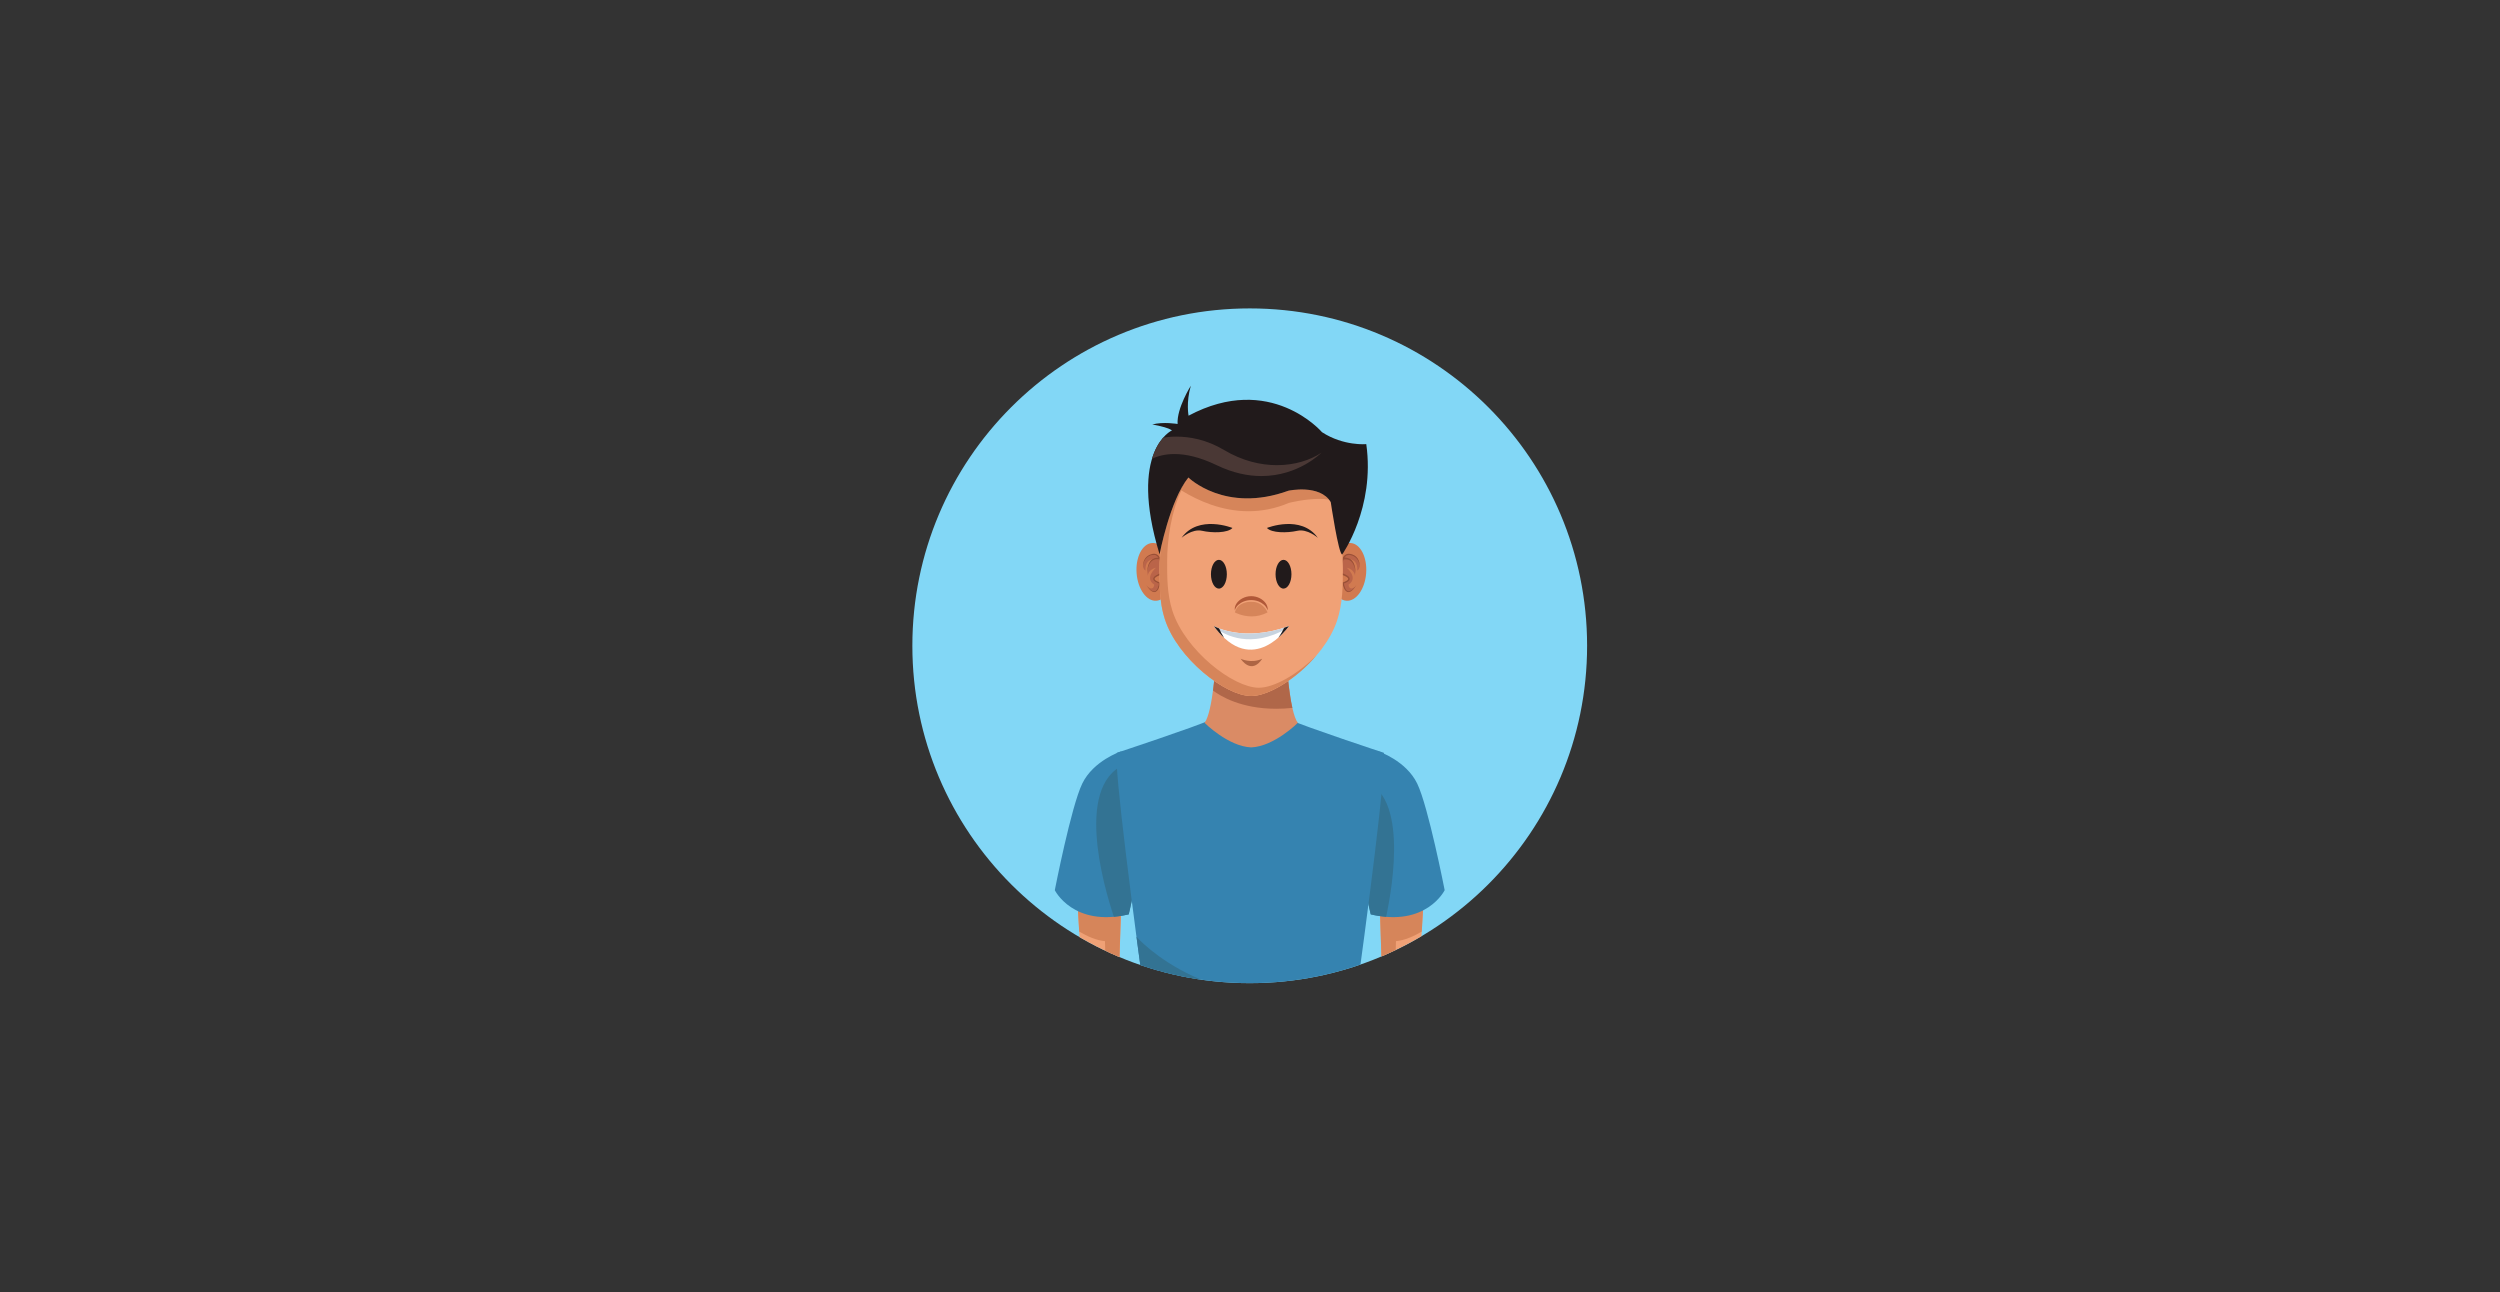 <svg xmlns="http://www.w3.org/2000/svg" xmlns:xlink="http://www.w3.org/1999/xlink" width="1366" zoomAndPan="magnify" viewBox="0 0 1024.5 529.5" height="706" preserveAspectRatio="xMidYMid meet" version="1.0"><rect x="0" y="0" width="1024.5" height="529.5" fill="#333333" stroke="none"/><defs><clipPath id="b7e223e57f"><path d="M 373.895 126.395 L 650.383 126.395 L 650.383 402.883 L 373.895 402.883 Z M 373.895 126.395 " clip-rule="nonzero"/></clipPath><clipPath id="d31d8e95a5"><path d="M 650.395 264.641 C 650.395 340.996 588.496 402.895 512.141 402.895 C 435.785 402.895 373.887 340.996 373.887 264.641 C 373.887 188.281 435.785 126.387 512.141 126.387 C 588.496 126.387 650.395 188.281 650.395 264.641 " clip-rule="nonzero"/></clipPath><clipPath id="b6dc836967"><path d="M 564.734 342.168 L 585 342.168 L 585 402.883 L 564.734 402.883 Z M 564.734 342.168 " clip-rule="nonzero"/></clipPath><clipPath id="0da1a60789"><path d="M 650.395 264.641 C 650.395 340.996 588.496 402.895 512.141 402.895 C 435.785 402.895 373.887 340.996 373.887 264.641 C 373.887 188.281 435.785 126.387 512.141 126.387 C 588.496 126.387 650.395 188.281 650.395 264.641 " clip-rule="nonzero"/></clipPath><clipPath id="d76598e254"><path d="M 564.734 357 L 567.953 357 L 567.953 359.859 L 564.734 359.859 Z M 564.734 357 " clip-rule="nonzero"/></clipPath><clipPath id="dbbbabb2bf"><path d="M 650.395 264.641 C 650.395 340.996 588.496 402.895 512.141 402.895 C 435.785 402.895 373.887 340.996 373.887 264.641 C 373.887 188.281 435.785 126.387 512.141 126.387 C 588.496 126.387 650.395 188.281 650.395 264.641 " clip-rule="nonzero"/></clipPath><clipPath id="e8f8be56d8"><path d="M 564.734 352 L 584.84 352 L 584.84 392 L 564.734 392 Z M 564.734 352 " clip-rule="nonzero"/></clipPath><clipPath id="381ea8a76e"><path d="M 650.395 264.641 C 650.395 340.996 588.496 402.895 512.141 402.895 C 435.785 402.895 373.887 340.996 373.887 264.641 C 373.887 188.281 435.785 126.387 512.141 126.387 C 588.496 126.387 650.395 188.281 650.395 264.641 " clip-rule="nonzero"/></clipPath><clipPath id="49a85fd684"><path d="M 555.086 307.586 L 592.078 307.586 L 592.078 375.945 L 555.086 375.945 Z M 555.086 307.586 " clip-rule="nonzero"/></clipPath><clipPath id="1f48e7dbd7"><path d="M 650.395 264.641 C 650.395 340.996 588.496 402.895 512.141 402.895 C 435.785 402.895 373.887 340.996 373.887 264.641 C 373.887 188.281 435.785 126.387 512.141 126.387 C 588.496 126.387 650.395 188.281 650.395 264.641 " clip-rule="nonzero"/></clipPath><clipPath id="81082e1b87"><path d="M 555.086 319 L 571.973 319 L 571.973 375.945 L 555.086 375.945 Z M 555.086 319 " clip-rule="nonzero"/></clipPath><clipPath id="d20bd442c5"><path d="M 650.395 264.641 C 650.395 340.996 588.496 402.895 512.141 402.895 C 435.785 402.895 373.887 340.996 373.887 264.641 C 373.887 188.281 435.785 126.387 512.141 126.387 C 588.496 126.387 650.395 188.281 650.395 264.641 " clip-rule="nonzero"/></clipPath><clipPath id="cbf273e48f"><path d="M 440 342.168 L 460 342.168 L 460 402.883 L 440 402.883 Z M 440 342.168 " clip-rule="nonzero"/></clipPath><clipPath id="fe2de4780b"><path d="M 650.395 264.641 C 650.395 340.996 588.496 402.895 512.141 402.895 C 435.785 402.895 373.887 340.996 373.887 264.641 C 373.887 188.281 435.785 126.387 512.141 126.387 C 588.496 126.387 650.395 188.281 650.395 264.641 " clip-rule="nonzero"/></clipPath><clipPath id="3e5fbcecb9"><path d="M 440.082 352 L 442.496 352 L 442.496 379.16 L 440.082 379.16 Z M 440.082 352 " clip-rule="nonzero"/></clipPath><clipPath id="282091b04c"><path d="M 650.395 264.641 C 650.395 340.996 588.496 402.895 512.141 402.895 C 435.785 402.895 373.887 340.996 373.887 264.641 C 373.887 188.281 435.785 126.387 512.141 126.387 C 588.496 126.387 650.395 188.281 650.395 264.641 " clip-rule="nonzero"/></clipPath><clipPath id="8edc6c1961"><path d="M 440.082 352 L 460 352 L 460 392.832 L 440.082 392.832 Z M 440.082 352 " clip-rule="nonzero"/></clipPath><clipPath id="21076ce303"><path d="M 650.395 264.641 C 650.395 340.996 588.496 402.895 512.141 402.895 C 435.785 402.895 373.887 340.996 373.887 264.641 C 373.887 188.281 435.785 126.387 512.141 126.387 C 588.496 126.387 650.395 188.281 650.395 264.641 " clip-rule="nonzero"/></clipPath><clipPath id="42336599eb"><path d="M 432.039 307.586 L 469 307.586 L 469 375.945 L 432.039 375.945 Z M 432.039 307.586 " clip-rule="nonzero"/></clipPath><clipPath id="1a27598ac0"><path d="M 650.395 264.641 C 650.395 340.996 588.496 402.895 512.141 402.895 C 435.785 402.895 373.887 340.996 373.887 264.641 C 373.887 188.281 435.785 126.387 512.141 126.387 C 588.496 126.387 650.395 188.281 650.395 264.641 " clip-rule="nonzero"/></clipPath><clipPath id="d52f8feda6"><path d="M 449 312 L 469 312 L 469 375.945 L 449 375.945 Z M 449 312 " clip-rule="nonzero"/></clipPath><clipPath id="7414fc463b"><path d="M 650.395 264.641 C 650.395 340.996 588.496 402.895 512.141 402.895 C 435.785 402.895 373.887 340.996 373.887 264.641 C 373.887 188.281 435.785 126.387 512.141 126.387 C 588.496 126.387 650.395 188.281 650.395 264.641 " clip-rule="nonzero"/></clipPath><clipPath id="fc8c16a6df"><path d="M 457 295 L 567.953 295 L 567.953 402.883 L 457 402.883 Z M 457 295 " clip-rule="nonzero"/></clipPath><clipPath id="c2ab9abade"><path d="M 650.395 264.641 C 650.395 340.996 588.496 402.895 512.141 402.895 C 435.785 402.895 373.887 340.996 373.887 264.641 C 373.887 188.281 435.785 126.387 512.141 126.387 C 588.496 126.387 650.395 188.281 650.395 264.641 " clip-rule="nonzero"/></clipPath><clipPath id="6832b2a518"><path d="M 493.16 271.395 L 532 271.395 L 532 306.781 L 493.16 306.781 Z M 493.16 271.395 " clip-rule="nonzero"/></clipPath><clipPath id="f752839514"><path d="M 650.395 264.641 C 650.395 340.996 588.496 402.895 512.141 402.895 C 435.785 402.895 373.887 340.996 373.887 264.641 C 373.887 188.281 435.785 126.387 512.141 126.387 C 588.496 126.387 650.395 188.281 650.395 264.641 " clip-rule="nonzero"/></clipPath><clipPath id="c1ec7baa4e"><path d="M 527.742 279 L 530 279 L 530 290.695 L 527.742 290.695 Z M 527.742 279 " clip-rule="nonzero"/></clipPath><clipPath id="0b91aaec44"><path d="M 650.395 264.641 C 650.395 340.996 588.496 402.895 512.141 402.895 C 435.785 402.895 373.887 340.996 373.887 264.641 C 373.887 188.281 435.785 126.387 512.141 126.387 C 588.496 126.387 650.395 188.281 650.395 264.641 " clip-rule="nonzero"/></clipPath><clipPath id="f3b769e281"><path d="M 497 279 L 530 279 L 530 290.695 L 497 290.695 Z M 497 279 " clip-rule="nonzero"/></clipPath><clipPath id="f8e4577b85"><path d="M 650.395 264.641 C 650.395 340.996 588.496 402.895 512.141 402.895 C 435.785 402.895 373.887 340.996 373.887 264.641 C 373.887 188.281 435.785 126.387 512.141 126.387 C 588.496 126.387 650.395 188.281 650.395 264.641 " clip-rule="nonzero"/></clipPath><clipPath id="7ab87b21c3"><path d="M 545 222.34 L 559.91 222.34 L 559.91 246.465 L 545 246.465 Z M 545 222.34 " clip-rule="nonzero"/></clipPath><clipPath id="18192fdac5"><path d="M 650.395 264.641 C 650.395 340.996 588.496 402.895 512.141 402.895 C 435.785 402.895 373.887 340.996 373.887 264.641 C 373.887 188.281 435.785 126.387 512.141 126.387 C 588.496 126.387 650.395 188.281 650.395 264.641 " clip-rule="nonzero"/></clipPath><clipPath id="e2c2261e07"><path d="M 550 227.164 L 557.496 227.164 L 557.496 243 L 550 243 Z M 550 227.164 " clip-rule="nonzero"/></clipPath><clipPath id="fc2c22317a"><path d="M 650.395 264.641 C 650.395 340.996 588.496 402.895 512.141 402.895 C 435.785 402.895 373.887 340.996 373.887 264.641 C 373.887 188.281 435.785 126.387 512.141 126.387 C 588.496 126.387 650.395 188.281 650.395 264.641 " clip-rule="nonzero"/></clipPath><clipPath id="37e5f81ede"><path d="M 549 226.359 L 557.496 226.359 L 557.496 243 L 549 243 Z M 549 226.359 " clip-rule="nonzero"/></clipPath><clipPath id="99a7fe6173"><path d="M 650.395 264.641 C 650.395 340.996 588.496 402.895 512.141 402.895 C 435.785 402.895 373.887 340.996 373.887 264.641 C 373.887 188.281 435.785 126.387 512.141 126.387 C 588.496 126.387 650.395 188.281 650.395 264.641 " clip-rule="nonzero"/></clipPath><clipPath id="0e374fade9"><path d="M 550.262 228 L 555.891 228 L 555.891 235.207 L 550.262 235.207 Z M 550.262 228 " clip-rule="nonzero"/></clipPath><clipPath id="9eaf6696cf"><path d="M 650.395 264.641 C 650.395 340.996 588.496 402.895 512.141 402.895 C 435.785 402.895 373.887 340.996 373.887 264.641 C 373.887 188.281 435.785 126.387 512.141 126.387 C 588.496 126.387 650.395 188.281 650.395 264.641 " clip-rule="nonzero"/></clipPath><clipPath id="627a168b18"><path d="M 465.012 222.34 L 480.293 222.34 L 480.293 246.465 L 465.012 246.465 Z M 465.012 222.34 " clip-rule="nonzero"/></clipPath><clipPath id="2ff421e0d1"><path d="M 650.395 264.641 C 650.395 340.996 588.496 402.895 512.141 402.895 C 435.785 402.895 373.887 340.996 373.887 264.641 C 373.887 188.281 435.785 126.387 512.141 126.387 C 588.496 126.387 650.395 188.281 650.395 264.641 " clip-rule="nonzero"/></clipPath><clipPath id="3eab59943b"><path d="M 468.23 227.164 L 475.469 227.164 L 475.469 242.445 L 468.23 242.445 Z M 468.23 227.164 " clip-rule="nonzero"/></clipPath><clipPath id="24b6b6f5f9"><path d="M 650.395 264.641 C 650.395 340.996 588.496 402.895 512.141 402.895 C 435.785 402.895 373.887 340.996 373.887 264.641 C 373.887 188.281 435.785 126.387 512.141 126.387 C 588.496 126.387 650.395 188.281 650.395 264.641 " clip-rule="nonzero"/></clipPath><clipPath id="ea7c49268a"><path d="M 468.23 226.359 L 477 226.359 L 477 243 L 468.23 243 Z M 468.23 226.359 " clip-rule="nonzero"/></clipPath><clipPath id="ed1da9815c"><path d="M 650.395 264.641 C 650.395 340.996 588.496 402.895 512.141 402.895 C 435.785 402.895 373.887 340.996 373.887 264.641 C 373.887 188.281 435.785 126.387 512.141 126.387 C 588.496 126.387 650.395 188.281 650.395 264.641 " clip-rule="nonzero"/></clipPath><clipPath id="107d15a7bc"><path d="M 470 228 L 475.469 228 L 475.469 235.207 L 470 235.207 Z M 470 228 " clip-rule="nonzero"/></clipPath><clipPath id="102e54037a"><path d="M 650.395 264.641 C 650.395 340.996 588.496 402.895 512.141 402.895 C 435.785 402.895 373.887 340.996 373.887 264.641 C 373.887 188.281 435.785 126.387 512.141 126.387 C 588.496 126.387 650.395 188.281 650.395 264.641 " clip-rule="nonzero"/></clipPath><clipPath id="a977c4cc42"><path d="M 475 185.344 L 551 185.344 L 551 285.871 L 475 285.871 Z M 475 185.344 " clip-rule="nonzero"/></clipPath><clipPath id="f081431ab9"><path d="M 650.395 264.641 C 650.395 340.996 588.496 402.895 512.141 402.895 C 435.785 402.895 373.887 340.996 373.887 264.641 C 373.887 188.281 435.785 126.387 512.141 126.387 C 588.496 126.387 650.395 188.281 650.395 264.641 " clip-rule="nonzero"/></clipPath><clipPath id="8a5bd52e41"><path d="M 484 195 L 544.629 195 L 544.629 210 L 484 210 Z M 484 195 " clip-rule="nonzero"/></clipPath><clipPath id="ed0c3b8626"><path d="M 650.395 264.641 C 650.395 340.996 588.496 402.895 512.141 402.895 C 435.785 402.895 373.887 340.996 373.887 264.641 C 373.887 188.281 435.785 126.387 512.141 126.387 C 588.496 126.387 650.395 188.281 650.395 264.641 " clip-rule="nonzero"/></clipPath><clipPath id="dda2c1892a"><path d="M 512.461 285.066 L 514 285.066 L 514 285.871 L 512.461 285.871 Z M 512.461 285.066 " clip-rule="nonzero"/></clipPath><clipPath id="f7abe47040"><path d="M 650.395 264.641 C 650.395 340.996 588.496 402.895 512.141 402.895 C 435.785 402.895 373.887 340.996 373.887 264.641 C 373.887 188.281 435.785 126.387 512.141 126.387 C 588.496 126.387 650.395 188.281 650.395 264.641 " clip-rule="nonzero"/></clipPath><clipPath id="2917b9c93a"><path d="M 475 200.625 L 539.805 200.625 L 539.805 285.871 L 475 285.871 Z M 475 200.625 " clip-rule="nonzero"/></clipPath><clipPath id="7b691db39b"><path d="M 650.395 264.641 C 650.395 340.996 588.496 402.895 512.141 402.895 C 435.785 402.895 373.887 340.996 373.887 264.641 C 373.887 188.281 435.785 126.387 512.141 126.387 C 588.496 126.387 650.395 188.281 650.395 264.641 " clip-rule="nonzero"/></clipPath><clipPath id="44ec4a6578"><path d="M 483.512 195 L 487.531 195 L 487.531 201 L 483.512 201 Z M 483.512 195 " clip-rule="nonzero"/></clipPath><clipPath id="2c3ae0d502"><path d="M 650.395 264.641 C 650.395 340.996 588.496 402.895 512.141 402.895 C 435.785 402.895 373.887 340.996 373.887 264.641 C 373.887 188.281 435.785 126.387 512.141 126.387 C 588.496 126.387 650.395 188.281 650.395 264.641 " clip-rule="nonzero"/></clipPath><clipPath id="c484a06c07"><path d="M 484 214.297 L 505.223 214.297 L 505.223 220.73 L 484 220.73 Z M 484 214.297 " clip-rule="nonzero"/></clipPath><clipPath id="84f967bca8"><path d="M 650.395 264.641 C 650.395 340.996 588.496 402.895 512.141 402.895 C 435.785 402.895 373.887 340.996 373.887 264.641 C 373.887 188.281 435.785 126.387 512.141 126.387 C 588.496 126.387 650.395 188.281 650.395 264.641 " clip-rule="nonzero"/></clipPath><clipPath id="c51ce44fc8"><path d="M 519 214.297 L 540.609 214.297 L 540.609 220.73 L 519 220.73 Z M 519 214.297 " clip-rule="nonzero"/></clipPath><clipPath id="838bcd879d"><path d="M 650.395 264.641 C 650.395 340.996 588.496 402.895 512.141 402.895 C 435.785 402.895 373.887 340.996 373.887 264.641 C 373.887 188.281 435.785 126.387 512.141 126.387 C 588.496 126.387 650.395 188.281 650.395 264.641 " clip-rule="nonzero"/></clipPath><clipPath id="da3231d524"><path d="M 505.223 244.051 L 519.699 244.051 L 519.699 250.484 L 505.223 250.484 Z M 505.223 244.051 " clip-rule="nonzero"/></clipPath><clipPath id="c861308f69"><path d="M 650.395 264.641 C 650.395 340.996 588.496 402.895 512.141 402.895 C 435.785 402.895 373.887 340.996 373.887 264.641 C 373.887 188.281 435.785 126.387 512.141 126.387 C 588.496 126.387 650.395 188.281 650.395 264.641 " clip-rule="nonzero"/></clipPath><clipPath id="afe692e906"><path d="M 497.184 256.117 L 528.547 256.117 L 528.547 266.57 L 497.184 266.57 Z M 497.184 256.117 " clip-rule="nonzero"/></clipPath><clipPath id="7b0dd5673d"><path d="M 650.395 264.641 C 650.395 340.996 588.496 402.895 512.141 402.895 C 435.785 402.895 373.887 340.996 373.887 264.641 C 373.887 188.281 435.785 126.387 512.141 126.387 C 588.496 126.387 650.395 188.281 650.395 264.641 " clip-rule="nonzero"/></clipPath><clipPath id="93b1ad4ebd"><path d="M 497.184 256.117 L 528.547 256.117 L 528.547 262 L 497.184 262 Z M 497.184 256.117 " clip-rule="nonzero"/></clipPath><clipPath id="106ba01b04"><path d="M 650.395 264.641 C 650.395 340.996 588.496 402.895 512.141 402.895 C 435.785 402.895 373.887 340.996 373.887 264.641 C 373.887 188.281 435.785 126.387 512.141 126.387 C 588.496 126.387 650.395 188.281 650.395 264.641 " clip-rule="nonzero"/></clipPath><clipPath id="31339cc29a"><path d="M 508 269.785 L 517.289 269.785 L 517.289 273.004 L 508 273.004 Z M 508 269.785 " clip-rule="nonzero"/></clipPath><clipPath id="4d7bc90824"><path d="M 650.395 264.641 C 650.395 340.996 588.496 402.895 512.141 402.895 C 435.785 402.895 373.887 340.996 373.887 264.641 C 373.887 188.281 435.785 126.387 512.141 126.387 C 588.496 126.387 650.395 188.281 650.395 264.641 " clip-rule="nonzero"/></clipPath><clipPath id="bc1a843e00"><path d="M 506.027 246.465 L 519.699 246.465 L 519.699 252.898 L 506.027 252.898 Z M 506.027 246.465 " clip-rule="nonzero"/></clipPath><clipPath id="9bb5400d2b"><path d="M 650.395 264.641 C 650.395 340.996 588.496 402.895 512.141 402.895 C 435.785 402.895 373.887 340.996 373.887 264.641 C 373.887 188.281 435.785 126.387 512.141 126.387 C 588.496 126.387 650.395 188.281 650.395 264.641 " clip-rule="nonzero"/></clipPath><clipPath id="c4d90458c6"><path d="M 497.184 256.117 L 502 256.117 L 502 261.746 L 497.184 261.746 Z M 497.184 256.117 " clip-rule="nonzero"/></clipPath><clipPath id="041d3b3ee4"><path d="M 650.395 264.641 C 650.395 340.996 588.496 402.895 512.141 402.895 C 435.785 402.895 373.887 340.996 373.887 264.641 C 373.887 188.281 435.785 126.387 512.141 126.387 C 588.496 126.387 650.395 188.281 650.395 264.641 " clip-rule="nonzero"/></clipPath><clipPath id="8e9a11df95"><path d="M 523.723 256.117 L 528.547 256.117 L 528.547 261.746 L 523.723 261.746 Z M 523.723 256.117 " clip-rule="nonzero"/></clipPath><clipPath id="7d0687a892"><path d="M 650.395 264.641 C 650.395 340.996 588.496 402.895 512.141 402.895 C 435.785 402.895 373.887 340.996 373.887 264.641 C 373.887 188.281 435.785 126.387 512.141 126.387 C 588.496 126.387 650.395 188.281 650.395 264.641 " clip-rule="nonzero"/></clipPath><clipPath id="2ad3167d67"><path d="M 470 158 L 560.715 158 L 560.715 227.969 L 470 227.969 Z M 470 158 " clip-rule="nonzero"/></clipPath><clipPath id="d8141e9890"><path d="M 650.395 264.641 C 650.395 340.996 588.496 402.895 512.141 402.895 C 435.785 402.895 373.887 340.996 373.887 264.641 C 373.887 188.281 435.785 126.387 512.141 126.387 C 588.496 126.387 650.395 188.281 650.395 264.641 " clip-rule="nonzero"/></clipPath><clipPath id="1342a04c78"><path d="M 472 178.91 L 542 178.91 L 542 195.801 L 472 195.801 Z M 472 178.91 " clip-rule="nonzero"/></clipPath><clipPath id="43c902bcef"><path d="M 650.395 264.641 C 650.395 340.996 588.496 402.895 512.141 402.895 C 435.785 402.895 373.887 340.996 373.887 264.641 C 373.887 188.281 435.785 126.387 512.141 126.387 C 588.496 126.387 650.395 188.281 650.395 264.641 " clip-rule="nonzero"/></clipPath><clipPath id="7fcdb05abe"><path d="M 465.012 383.18 L 556.695 383.18 L 556.695 402.883 L 465.012 402.883 Z M 465.012 383.18 " clip-rule="nonzero"/></clipPath><clipPath id="60d566573b"><path d="M 650.395 264.641 C 650.395 340.996 588.496 402.895 512.141 402.895 C 435.785 402.895 373.887 340.996 373.887 264.641 C 373.887 188.281 435.785 126.387 512.141 126.387 C 588.496 126.387 650.395 188.281 650.395 264.641 " clip-rule="nonzero"/></clipPath><clipPath id="12f70a46cb"><path d="M 496 229 L 502.812 229 L 502.812 241.641 L 496 241.641 Z M 496 229 " clip-rule="nonzero"/></clipPath><clipPath id="4e4a8783c2"><path d="M 650.395 264.641 C 650.395 340.996 588.496 402.895 512.141 402.895 C 435.785 402.895 373.887 340.996 373.887 264.641 C 373.887 188.281 435.785 126.387 512.141 126.387 C 588.496 126.387 650.395 188.281 650.395 264.641 " clip-rule="nonzero"/></clipPath><clipPath id="c16cab4b7c"><path d="M 522.113 229 L 529.352 229 L 529.352 241.641 L 522.113 241.641 Z M 522.113 229 " clip-rule="nonzero"/></clipPath><clipPath id="bf0695d169"><path d="M 650.395 264.641 C 650.395 340.996 588.496 402.895 512.141 402.895 C 435.785 402.895 373.887 340.996 373.887 264.641 C 373.887 188.281 435.785 126.387 512.141 126.387 C 588.496 126.387 650.395 188.281 650.395 264.641 " clip-rule="nonzero"/></clipPath></defs><g clip-path="url(#b7e223e57f)"><g clip-path="url(#d31d8e95a5)"><path fill="#82d7f6" d="M 650.395 264.641 C 650.395 340.996 588.496 402.895 512.141 402.895 C 435.785 402.895 373.887 340.996 373.887 264.641 C 373.887 188.281 435.785 126.387 512.141 126.387 C 588.496 126.387 650.395 188.281 650.395 264.641 " fill-opacity="1" fill-rule="nonzero"/></g></g><g clip-path="url(#b6dc836967)"><g clip-path="url(#0da1a60789)"><path fill="#f0a176" d="M 580.645 415.645 C 582.711 381.105 584.871 342.793 584.871 342.793 L 564.957 359.699 C 565.312 365.723 566.098 390.98 566.816 415.645 L 580.645 415.645 " fill-opacity="1" fill-rule="nonzero"/></g></g><g clip-path="url(#d76598e254)"><g clip-path="url(#dbbbabb2bf)"><path fill="#b7977b" d="M 564.957 359.699 L 567.723 357.348 L 564.957 359.699 " fill-opacity="1" fill-rule="nonzero"/></g></g><g clip-path="url(#e8f8be56d8)"><g clip-path="url(#381ea8a76e)"><path fill="#d6855a" d="M 566.105 391.965 C 565.629 376.527 565.195 363.754 564.957 359.699 L 567.723 357.348 L 584.344 352.102 C 583.941 359.207 583.332 369.797 582.641 381.754 C 579.293 383.734 575.562 385.383 572.066 385.684 L 571.969 389.312 C 570.039 390.242 568.086 391.125 566.105 391.965 " fill-opacity="1" fill-rule="nonzero"/></g></g><g clip-path="url(#49a85fd684)"><g clip-path="url(#1f48e7dbd7)"><path fill="#3583b0" d="M 565.031 307.977 C 565.031 307.977 576.207 311.715 580.766 321.094 C 585.32 330.477 592.027 364.793 592.027 364.793 C 592.027 364.793 584.516 380.07 561.734 374.707 C 561.734 374.707 545.543 308.805 565.031 307.977 " fill-opacity="1" fill-rule="nonzero"/></g></g><g clip-path="url(#81082e1b87)"><g clip-path="url(#d20bd442c5)"><path fill="#337393" d="M 556.172 319.445 C 552.848 338.527 561.734 374.707 561.734 374.707 C 563.98 375.238 566.078 375.559 568.039 375.719 C 570.695 363.309 577.777 322.352 556.172 319.445 " fill-opacity="1" fill-rule="nonzero"/></g></g><g clip-path="url(#cbf273e48f)"><g clip-path="url(#fe2de4780b)"><path fill="#f0a176" d="M 458.074 415.645 C 458.793 390.98 459.574 365.723 459.938 359.699 L 440.016 342.793 C 440.016 342.793 442.18 381.105 444.242 415.645 L 458.074 415.645 " fill-opacity="1" fill-rule="nonzero"/></g></g><g clip-path="url(#3e5fbcecb9)"><g clip-path="url(#282091b04c)"><path fill="#b7977b" d="M 442.098 379.113 C 441.465 368.242 440.918 358.68 440.543 352.102 C 440.918 358.684 441.465 368.242 442.098 379.113 " fill-opacity="1" fill-rule="nonzero"/></g></g><g clip-path="url(#8edc6c1961)"><g clip-path="url(#21076ce303)"><path fill="#d6855a" d="M 458.773 392.219 C 456.801 391.395 454.852 390.523 452.926 389.605 L 452.82 385.684 C 449.328 385.383 445.598 383.734 442.246 381.754 C 442.195 380.863 442.145 379.984 442.098 379.113 C 441.465 368.242 440.918 358.684 440.543 352.102 L 457.164 357.348 L 459.938 359.699 C 459.691 363.777 459.254 376.664 458.773 392.219 " fill-opacity="1" fill-rule="nonzero"/></g></g><g clip-path="url(#42336599eb)"><g clip-path="url(#1a27598ac0)"><path fill="#3583b0" d="M 459.25 307.977 C 459.25 307.977 448.074 311.715 443.516 321.094 C 438.957 330.477 432.258 364.793 432.258 364.793 C 432.258 364.793 439.762 380.07 462.551 374.707 C 462.551 374.707 478.734 308.805 459.25 307.977 " fill-opacity="1" fill-rule="nonzero"/></g></g><g clip-path="url(#d52f8feda6)"><g clip-path="url(#7414fc463b)"><path fill="#337393" d="M 462.551 374.707 C 462.551 374.707 474.387 326.492 465.621 312.031 C 464.773 312.086 463.891 312.238 462.953 312.516 C 439.453 319.43 452.371 363.461 456.473 375.707 C 458.367 375.539 460.387 375.219 462.551 374.707 " fill-opacity="1" fill-rule="nonzero"/></g></g><g clip-path="url(#fc8c16a6df)"><g clip-path="url(#c2ab9abade)"><path fill="#3583b0" d="M 554.777 415.645 C 560.227 375.961 568.352 314.27 567.094 308.496 C 567.094 308.496 534.621 297.77 528.992 295.09 L 512.391 297.707 L 495.789 295.09 C 490.16 297.77 457.691 308.496 457.691 308.496 C 456.426 314.27 464.559 375.961 470 415.645 L 554.777 415.645 " fill-opacity="1" fill-rule="nonzero"/></g></g><g clip-path="url(#6832b2a518)"><g clip-path="url(#f752839514)"><path fill="#da8b65" d="M 527.277 271.504 L 512.742 275.723 L 498.203 271.504 C 498.203 271.504 497.059 291.609 493.641 296.23 C 493.641 296.23 503.293 305.883 512.742 306.285 C 522.191 305.883 531.84 296.23 531.84 296.23 C 528.422 291.609 527.277 271.504 527.277 271.504 " fill-opacity="1" fill-rule="nonzero"/></g></g><g clip-path="url(#c1ec7baa4e)"><g clip-path="url(#0b91aaec44)"><path fill="#908475" d="M 529.613 290.102 C 528.84 286.672 528.293 282.551 527.918 279.062 L 527.922 279.059 C 528.293 282.551 528.844 286.672 529.613 290.102 " fill-opacity="1" fill-rule="nonzero"/></g></g><g clip-path="url(#f3b769e281)"><g clip-path="url(#f8e4577b85)"><path fill="#b06749" d="M 522.996 290.453 C 508.52 290.453 500.066 285.23 497.094 282.977 C 497.277 281.613 497.434 280.273 497.566 279.016 C 503.094 282.863 508.633 285.219 512.742 285.219 C 512.746 285.219 512.75 285.219 512.758 285.219 C 512.762 285.219 512.762 285.219 512.762 285.219 C 512.77 285.219 512.773 285.219 512.777 285.219 C 512.777 285.219 512.781 285.219 512.781 285.219 C 512.789 285.219 512.793 285.219 512.801 285.219 C 512.805 285.219 512.805 285.219 512.805 285.219 C 512.809 285.219 512.812 285.219 512.82 285.219 C 512.824 285.219 512.824 285.219 512.828 285.219 C 512.832 285.219 512.836 285.219 512.844 285.219 C 512.852 285.219 512.859 285.219 512.863 285.219 C 512.867 285.219 512.867 285.219 512.867 285.219 C 512.875 285.219 512.879 285.219 512.883 285.219 C 512.887 285.219 512.887 285.219 512.891 285.219 C 512.895 285.219 512.902 285.219 512.906 285.219 C 512.914 285.219 512.922 285.219 512.926 285.219 C 512.926 285.219 512.93 285.219 512.934 285.219 C 512.938 285.219 512.941 285.219 512.945 285.219 C 512.949 285.219 512.949 285.219 512.953 285.219 C 512.957 285.219 512.965 285.219 512.973 285.219 C 512.977 285.219 512.984 285.219 512.988 285.219 C 512.988 285.219 512.992 285.219 512.992 285.219 C 513.008 285.215 513.02 285.215 513.035 285.215 C 513.043 285.215 513.047 285.215 513.051 285.215 C 513.051 285.215 513.055 285.215 513.055 285.215 C 513.062 285.215 513.07 285.215 513.078 285.215 C 513.082 285.215 513.09 285.215 513.098 285.215 C 513.105 285.215 513.113 285.215 513.117 285.211 C 513.125 285.211 513.133 285.211 513.141 285.211 C 513.148 285.211 513.152 285.211 513.16 285.211 C 513.16 285.211 513.164 285.211 513.164 285.211 C 513.18 285.211 513.191 285.211 513.203 285.207 L 513.207 285.207 C 513.227 285.207 513.246 285.207 513.27 285.207 C 513.285 285.207 513.297 285.207 513.309 285.207 L 513.312 285.207 C 513.32 285.207 513.324 285.207 513.332 285.207 C 513.332 285.207 513.332 285.207 513.336 285.207 C 513.348 285.203 513.359 285.203 513.375 285.203 C 517.398 284.98 522.664 282.688 527.918 279.062 C 528.293 282.551 528.84 286.672 529.613 290.102 C 527.281 290.344 525.074 290.453 522.996 290.453 " fill-opacity="1" fill-rule="nonzero"/></g></g><g clip-path="url(#7ab87b21c3)"><g clip-path="url(#18192fdac5)"><path fill="#d17a50" d="M 545.395 233.816 C 544.906 240.352 547.746 245.895 551.738 246.191 C 555.73 246.488 559.359 241.434 559.852 234.895 C 560.336 228.359 557.496 222.82 553.504 222.52 C 549.512 222.223 545.883 227.281 545.395 233.816 " fill-opacity="1" fill-rule="nonzero"/></g></g><g clip-path="url(#e2c2261e07)"><g clip-path="url(#fc2c22317a)"><path fill="#ba6449" d="M 552.547 242.539 C 551.672 242.539 550.84 241.691 550.438 238.93 C 550.438 238.93 555.324 237.566 551.07 235.664 L 550.297 235.371 C 550.301 234.719 550.301 234.078 550.301 233.445 C 550.301 232.16 550.285 230.852 550.246 229.527 C 550.746 228.234 551.645 227.234 553.238 227.234 C 553.293 227.234 553.344 227.234 553.398 227.238 C 557.379 227.402 557.066 232.191 557.113 232.191 C 557.125 232.191 557.145 232.047 557.199 231.699 C 557.199 231.699 557.172 233.547 556.164 233.781 C 556.164 233.781 556.816 229.996 553.398 229.191 C 553.398 229.191 555.691 230.496 555.297 236.074 C 555.297 236.074 555.207 233.41 551.891 232.633 C 551.891 232.633 556.871 236.828 552.621 239.594 C 552.621 239.594 552.703 241.133 553.789 241.133 C 554.188 241.133 554.715 240.93 555.426 240.375 C 555.426 240.375 553.934 242.539 552.547 242.539 " fill-opacity="1" fill-rule="nonzero"/></g></g><g clip-path="url(#37e5f81ede)"><g clip-path="url(#99a7fe6173)"><path fill="#9a4f36" d="M 557.211 232.77 C 557.227 232.047 557.121 231.32 556.91 230.637 C 556.809 230.297 556.664 229.965 556.484 229.66 C 556.316 229.352 556.113 229.062 555.867 228.812 C 555.758 228.68 555.633 228.559 555.492 228.453 C 555.359 228.344 555.23 228.227 555.074 228.148 C 554.785 227.949 554.465 227.816 554.141 227.684 C 553.805 227.594 553.469 227.477 553.133 227.441 C 552.781 227.402 552.48 227.418 552.168 227.523 C 551.562 227.727 551.105 228.242 550.801 228.848 C 550.484 229.453 550.301 230.141 550.164 230.832 C 550.035 231.531 549.969 232.242 549.93 232.953 C 549.914 233.312 549.906 233.668 549.906 234.027 L 549.922 235.113 L 549.68 234.793 C 550.266 234.973 550.82 235.188 551.375 235.453 C 551.652 235.586 551.922 235.734 552.184 235.914 C 552.441 236.094 552.699 236.301 552.902 236.609 C 553.004 236.762 553.07 236.961 553.094 237.168 C 553.094 237.379 553.047 237.602 552.941 237.758 C 552.742 238.082 552.465 238.277 552.203 238.457 C 551.66 238.785 551.094 239.004 550.52 239.184 L 550.703 238.895 C 550.789 239.59 550.953 240.305 551.223 240.953 C 551.363 241.273 551.531 241.582 551.754 241.836 C 551.867 241.957 551.988 242.07 552.129 242.145 C 552.266 242.23 552.422 242.27 552.578 242.289 C 552.734 242.305 552.898 242.285 553.062 242.25 C 553.227 242.195 553.387 242.133 553.539 242.047 C 553.848 241.879 554.137 241.66 554.398 241.414 C 554.934 240.922 555.402 240.352 555.859 239.773 C 555.469 240.395 555.043 241.004 554.531 241.547 C 554.277 241.82 553.996 242.07 553.676 242.281 C 553.52 242.387 553.34 242.469 553.156 242.543 C 552.965 242.602 552.762 242.648 552.555 242.637 C 552.348 242.621 552.137 242.574 551.953 242.469 C 551.766 242.379 551.609 242.246 551.465 242.105 C 551.188 241.816 550.984 241.48 550.82 241.133 C 550.496 240.441 550.297 239.719 550.164 238.965 L 550.129 238.754 L 550.348 238.672 C 550.887 238.465 551.422 238.25 551.883 237.961 C 552.105 237.809 552.312 237.637 552.418 237.457 C 552.48 237.367 552.48 237.285 552.488 237.203 C 552.469 237.121 552.453 237.031 552.383 236.941 C 552.125 236.562 551.598 236.27 551.098 236.027 C 550.586 235.793 550.035 235.594 549.496 235.434 L 549.266 235.371 L 549.254 235.113 C 549.238 234.777 549.227 234.387 549.234 234.023 C 549.238 233.652 549.25 233.285 549.273 232.914 C 549.324 232.18 549.406 231.441 549.555 230.715 C 549.707 229.984 549.906 229.258 550.277 228.57 C 550.457 228.234 550.676 227.898 550.965 227.621 C 551.254 227.344 551.621 227.125 552.012 227.012 C 552.395 226.891 552.84 226.898 553.203 226.961 C 553.59 227.02 553.938 227.156 554.297 227.277 C 554.641 227.434 554.988 227.59 555.293 227.82 C 555.457 227.918 555.594 228.055 555.734 228.18 C 555.879 228.301 556.008 228.438 556.125 228.586 C 556.246 228.73 556.363 228.883 556.453 229.047 C 556.555 229.207 556.652 229.367 556.723 229.539 C 556.887 229.875 557.008 230.23 557.086 230.59 C 557.262 231.305 557.305 232.047 557.211 232.77 " fill-opacity="1" fill-rule="nonzero"/></g></g><g clip-path="url(#0e374fade9)"><g clip-path="url(#9eaf6696cf)"><path fill="#9a4f36" d="M 555.41 235.172 C 555.41 235.172 555.43 234.582 555.312 233.719 C 555.254 233.285 555.156 232.785 554.992 232.273 C 554.914 232.016 554.824 231.758 554.699 231.504 C 554.598 231.238 554.434 231.004 554.297 230.766 C 554.129 230.543 553.965 230.316 553.766 230.137 C 553.559 229.961 553.375 229.773 553.137 229.672 C 553.027 229.609 552.922 229.551 552.816 229.492 C 552.699 229.453 552.586 229.418 552.477 229.387 C 552.367 229.352 552.262 229.32 552.156 229.289 C 552.051 229.277 551.945 229.266 551.844 229.258 C 551.641 229.246 551.465 229.203 551.293 229.223 C 551.125 229.234 550.984 229.246 550.867 229.258 C 550.629 229.277 550.492 229.289 550.492 229.289 L 550.398 228.488 C 550.398 228.488 550.551 228.488 550.828 228.488 C 550.965 228.488 551.129 228.488 551.32 228.488 C 551.508 228.484 551.723 228.551 551.957 228.586 C 552.074 228.613 552.191 228.633 552.316 228.656 C 552.434 228.703 552.559 228.758 552.684 228.805 C 552.812 228.855 552.941 228.91 553.07 228.965 C 553.191 229.047 553.312 229.125 553.438 229.207 C 553.695 229.355 553.895 229.594 554.113 229.805 C 554.316 230.031 554.48 230.297 554.641 230.555 C 554.77 230.828 554.918 231.098 555 231.379 C 555.105 231.656 555.176 231.938 555.238 232.207 C 555.363 232.754 555.414 233.27 555.438 233.707 C 555.48 234.586 555.41 235.172 555.41 235.172 " fill-opacity="1" fill-rule="nonzero"/></g></g><g clip-path="url(#627a168b18)"><g clip-path="url(#2ff421e0d1)"><path fill="#d17a50" d="M 480.234 233.816 C 480.719 240.352 477.879 245.895 473.887 246.191 C 469.895 246.488 466.262 241.434 465.777 234.895 C 465.289 228.359 468.133 222.82 472.121 222.52 C 476.113 222.223 479.742 227.281 480.234 233.816 " fill-opacity="1" fill-rule="nonzero"/></g></g><g clip-path="url(#3eab59943b)"><g clip-path="url(#24b6b6f5f9)"><path fill="#ba6449" d="M 472.938 242.297 C 472.816 242.297 472.691 242.277 472.566 242.25 C 472.402 242.195 472.242 242.133 472.086 242.047 C 471.781 241.879 471.492 241.66 471.227 241.41 C 470.914 241.125 470.629 240.809 470.352 240.488 C 470.984 240.957 471.469 241.133 471.836 241.133 C 472.922 241.133 473.004 239.594 473.004 239.594 C 468.754 236.828 473.738 232.633 473.738 232.633 C 470.418 233.41 470.324 236.074 470.324 236.074 C 470.258 235.113 470.273 234.277 470.34 233.551 C 470.398 233.16 470.492 232.723 470.633 232.273 C 470.715 232.016 470.805 231.754 470.93 231.504 C 471.027 231.238 471.191 231.004 471.332 230.766 C 471.496 230.539 471.664 230.316 471.863 230.137 C 472.07 229.961 472.254 229.773 472.488 229.672 C 472.602 229.609 472.703 229.547 472.809 229.492 C 472.926 229.453 473.039 229.418 473.148 229.387 C 473.258 229.352 473.367 229.32 473.469 229.289 C 473.578 229.277 473.684 229.266 473.785 229.258 C 473.953 229.25 474.105 229.215 474.246 229.215 C 474.273 229.215 474.305 229.219 474.332 229.223 C 474.5 229.234 474.645 229.246 474.762 229.258 C 474.875 229.266 474.961 229.273 475.023 229.277 C 475.102 229.465 475.168 229.656 475.223 229.848 C 475.195 231.062 475.184 232.266 475.184 233.445 C 475.184 233.809 475.184 234.172 475.184 234.539 C 475.184 234.711 475.184 234.883 475.184 235.055 C 474.867 235.176 474.559 235.305 474.254 235.453 C 473.977 235.586 473.707 235.734 473.445 235.914 C 473.184 236.094 472.926 236.301 472.727 236.609 C 472.621 236.762 472.551 236.961 472.535 237.168 C 472.531 237.379 472.582 237.602 472.684 237.758 C 472.887 238.082 473.16 238.277 473.426 238.457 C 473.898 238.742 474.391 238.949 474.891 239.113 C 474.797 239.738 474.641 240.375 474.398 240.953 C 474.266 241.273 474.094 241.582 473.871 241.836 C 473.758 241.957 473.637 242.07 473.5 242.145 C 473.363 242.23 473.207 242.27 473.051 242.289 C 473.016 242.293 472.977 242.297 472.938 242.297 M 469.461 233.781 C 468.703 233.605 468.5 232.496 468.445 231.977 C 468.449 231.945 468.453 231.914 468.457 231.883 C 468.492 232.098 468.504 232.191 468.508 232.191 C 468.523 232.191 468.508 231.746 468.59 231.121 C 468.625 230.957 468.668 230.797 468.719 230.637 C 468.82 230.297 468.961 229.965 469.141 229.66 C 469.312 229.352 469.516 229.062 469.762 228.812 C 469.871 228.68 469.996 228.559 470.137 228.453 C 470.27 228.344 470.398 228.227 470.555 228.148 C 470.84 227.949 471.164 227.816 471.488 227.684 C 471.82 227.594 472.16 227.477 472.496 227.441 C 472.613 227.426 472.723 227.422 472.828 227.422 C 473.047 227.422 473.25 227.453 473.457 227.523 C 473.938 227.684 474.332 228.043 474.621 228.488 C 474.527 228.488 474.422 228.488 474.309 228.488 C 474.305 228.488 474.301 228.488 474.301 228.488 C 474.113 228.488 473.898 228.551 473.672 228.586 C 473.555 228.613 473.434 228.633 473.309 228.656 C 473.195 228.703 473.066 228.754 472.938 228.805 C 472.816 228.855 472.684 228.91 472.555 228.965 C 472.441 229.039 472.328 229.113 472.215 229.191 C 468.812 230.004 469.461 233.781 469.461 233.781 M 469.688 228.375 C 469.922 228.102 470.211 227.863 470.551 227.676 C 470.477 227.719 470.402 227.77 470.336 227.82 C 470.172 227.918 470.035 228.055 469.891 228.18 C 469.82 228.242 469.75 228.305 469.688 228.375 " fill-opacity="1" fill-rule="nonzero"/></g></g><g clip-path="url(#ea7c49268a)"><g clip-path="url(#ed1da9815c)"><path fill="#9a4f36" d="M 468.414 232.77 C 468.324 232.047 468.363 231.305 468.543 230.59 C 468.621 230.227 468.742 229.875 468.906 229.539 C 468.973 229.367 469.07 229.207 469.172 229.047 C 469.262 228.883 469.379 228.73 469.504 228.586 C 469.617 228.438 469.746 228.301 469.891 228.18 C 470.035 228.055 470.172 227.918 470.336 227.82 C 470.641 227.59 470.984 227.434 471.332 227.277 C 471.688 227.156 472.039 227.02 472.426 226.961 C 472.789 226.898 473.234 226.891 473.613 227.012 C 474.008 227.125 474.375 227.344 474.66 227.621 C 474.953 227.898 475.168 228.234 475.352 228.57 C 475.719 229.258 475.922 229.984 476.074 230.715 C 476.223 231.441 476.305 232.18 476.355 232.914 C 476.375 233.285 476.387 233.652 476.391 234.023 C 476.402 234.387 476.387 234.777 476.371 235.113 L 476.363 235.371 L 476.129 235.434 C 475.59 235.594 475.039 235.789 474.527 236.027 C 474.027 236.27 473.5 236.562 473.242 236.941 C 473.176 237.031 473.156 237.121 473.141 237.203 C 473.145 237.285 473.145 237.367 473.211 237.457 C 473.309 237.637 473.52 237.809 473.738 237.961 C 474.203 238.25 474.742 238.465 475.281 238.672 L 475.496 238.754 L 475.461 238.965 C 475.328 239.719 475.133 240.441 474.805 241.133 C 474.637 241.48 474.438 241.816 474.16 242.105 C 474.016 242.246 473.859 242.379 473.676 242.469 C 473.492 242.574 473.277 242.621 473.074 242.637 C 472.863 242.648 472.664 242.602 472.473 242.543 C 472.289 242.469 472.109 242.387 471.953 242.281 C 471.633 242.07 471.348 241.82 471.094 241.547 C 470.582 241.004 470.16 240.395 469.77 239.773 C 470.227 240.352 470.691 240.918 471.227 241.41 C 471.492 241.66 471.781 241.879 472.086 242.047 C 472.242 242.133 472.402 242.195 472.566 242.25 C 472.73 242.285 472.891 242.305 473.051 242.289 C 473.207 242.27 473.363 242.23 473.5 242.145 C 473.637 242.07 473.758 241.957 473.871 241.836 C 474.094 241.582 474.266 241.273 474.398 240.953 C 474.672 240.305 474.836 239.59 474.922 238.895 L 475.105 239.184 C 474.531 239.004 473.965 238.785 473.426 238.457 C 473.16 238.277 472.887 238.082 472.684 237.758 C 472.582 237.602 472.531 237.379 472.535 237.168 C 472.551 236.961 472.621 236.762 472.727 236.609 C 472.926 236.301 473.184 236.094 473.445 235.914 C 473.707 235.734 473.977 235.586 474.254 235.453 C 474.805 235.188 475.359 234.973 475.949 234.793 L 475.707 235.113 L 475.719 234.027 C 475.723 233.668 475.715 233.312 475.699 232.953 C 475.66 232.242 475.59 231.531 475.461 230.832 C 475.328 230.141 475.145 229.453 474.828 228.848 C 474.523 228.242 474.062 227.727 473.457 227.523 C 473.145 227.418 472.844 227.402 472.496 227.441 C 472.16 227.477 471.82 227.594 471.488 227.684 C 471.164 227.816 470.84 227.949 470.555 228.148 C 470.398 228.227 470.27 228.344 470.137 228.453 C 469.996 228.559 469.871 228.68 469.762 228.812 C 469.516 229.062 469.312 229.352 469.141 229.66 C 468.961 229.965 468.82 230.297 468.719 230.637 C 468.508 231.32 468.398 232.047 468.414 232.77 " fill-opacity="1" fill-rule="nonzero"/></g></g><g clip-path="url(#107d15a7bc)"><g clip-path="url(#102e54037a)"><path fill="#9a4f36" d="M 470.219 235.172 C 470.219 235.172 470.145 234.586 470.191 233.707 C 470.211 233.27 470.266 232.754 470.387 232.207 C 470.449 231.938 470.516 231.656 470.625 231.379 C 470.707 231.098 470.859 230.828 470.988 230.555 C 471.148 230.297 471.312 230.031 471.516 229.805 C 471.734 229.59 471.93 229.355 472.191 229.207 C 472.312 229.125 472.438 229.047 472.555 228.965 C 472.684 228.91 472.816 228.855 472.938 228.805 C 473.066 228.754 473.195 228.703 473.309 228.656 C 473.434 228.633 473.555 228.613 473.672 228.586 C 473.902 228.551 474.121 228.484 474.309 228.488 C 474.496 228.488 474.664 228.488 474.797 228.488 C 475.074 228.488 475.23 228.488 475.23 228.488 L 475.137 229.289 C 475.137 229.289 475 229.277 474.762 229.258 C 474.645 229.246 474.5 229.234 474.332 229.223 C 474.164 229.199 473.984 229.246 473.785 229.258 C 473.684 229.266 473.578 229.277 473.469 229.289 C 473.367 229.32 473.258 229.352 473.148 229.387 C 473.039 229.418 472.926 229.453 472.809 229.492 C 472.703 229.547 472.602 229.609 472.488 229.672 C 472.254 229.773 472.07 229.961 471.863 230.137 C 471.664 230.316 471.496 230.539 471.332 230.766 C 471.191 231.004 471.027 231.238 470.93 231.504 C 470.805 231.754 470.715 232.016 470.633 232.273 C 470.469 232.785 470.371 233.285 470.316 233.719 C 470.195 234.582 470.219 235.172 470.219 235.172 " fill-opacity="1" fill-rule="nonzero"/></g></g><g clip-path="url(#a977c4cc42)"><g clip-path="url(#f081431ab9)"><path fill="#f0a176" d="M 550.301 233.445 C 550.301 239.844 550.293 247.223 547.922 254.367 C 542.605 270.379 523.047 285.219 512.742 285.219 C 502.285 285.219 482.547 269.949 477.332 253.668 C 475.113 246.746 475.184 239.637 475.184 233.445 C 475.184 212.703 479.02 185.555 512.742 185.555 C 546.461 185.555 550.301 212.703 550.301 233.445 " fill-opacity="1" fill-rule="nonzero"/></g></g><g clip-path="url(#8a5bd52e41)"><g clip-path="url(#ed0c3b8626)"><path fill="#d6855a" d="M 511.617 209.504 C 500.73 209.504 491.156 205.301 484.129 200.98 C 485.012 199.121 486.008 197.375 487.121 195.797 C 488.227 196.812 496.742 204.234 511.191 204.234 C 516.125 204.234 521.75 203.371 528.008 201.09 C 528.008 201.09 530.363 200.586 533.398 200.586 C 537.133 200.586 541.902 201.348 544.629 204.738 C 543.359 204.531 541.996 204.445 540.617 204.445 C 534.555 204.445 528.195 206.09 528.195 206.09 C 522.453 208.52 516.883 209.504 511.617 209.504 " fill-opacity="1" fill-rule="nonzero"/></g></g><g clip-path="url(#dda2c1892a)"><g clip-path="url(#f7abe47040)"><path fill="#c3744e" d="M 512.758 285.219 C 512.762 285.219 512.762 285.219 512.762 285.219 C 512.762 285.219 512.762 285.219 512.758 285.219 M 512.777 285.219 C 512.777 285.219 512.781 285.219 512.781 285.219 C 512.781 285.219 512.777 285.219 512.777 285.219 M 512.801 285.219 C 512.805 285.219 512.805 285.219 512.805 285.219 C 512.805 285.219 512.805 285.219 512.801 285.219 M 512.82 285.219 C 512.824 285.219 512.824 285.219 512.828 285.219 C 512.824 285.219 512.824 285.219 512.82 285.219 M 512.844 285.219 L 512.844 285.219 M 512.863 285.219 C 512.867 285.219 512.867 285.219 512.867 285.219 C 512.867 285.219 512.867 285.219 512.863 285.219 M 512.883 285.219 C 512.887 285.219 512.887 285.219 512.891 285.219 C 512.887 285.219 512.887 285.219 512.883 285.219 M 512.926 285.219 C 512.926 285.219 512.93 285.219 512.934 285.219 C 512.93 285.219 512.926 285.219 512.926 285.219 M 512.945 285.219 C 512.949 285.219 512.949 285.219 512.953 285.219 C 512.949 285.219 512.949 285.219 512.945 285.219 M 512.973 285.219 L 512.973 285.219 M 512.988 285.219 C 512.988 285.219 512.992 285.219 512.992 285.219 C 512.992 285.219 512.988 285.219 512.988 285.219 M 513.035 285.215 L 513.035 285.215 M 513.051 285.215 C 513.051 285.215 513.055 285.215 513.055 285.215 C 513.055 285.215 513.051 285.215 513.051 285.215 M 513.098 285.215 L 513.098 285.215 M 513.16 285.211 C 513.16 285.211 513.164 285.211 513.164 285.211 C 513.164 285.211 513.16 285.211 513.16 285.211 M 513.203 285.207 L 513.207 285.207 L 513.203 285.207 M 513.309 285.207 L 513.312 285.207 L 513.309 285.207 M 513.332 285.207 L 513.336 285.207 C 513.332 285.207 513.332 285.207 513.332 285.207 " fill-opacity="1" fill-rule="nonzero"/></g></g><g clip-path="url(#2917b9c93a)"><g clip-path="url(#7b691db39b)"><path fill="#d6855a" d="M 512.742 285.219 C 502.285 285.219 482.547 269.949 477.332 253.668 C 475.855 249.059 475.391 244.371 475.25 239.926 C 475.23 239.496 475.223 239.07 475.215 238.645 C 475.195 237.664 475.184 236.703 475.184 235.754 C 475.184 235.52 475.184 235.289 475.184 235.055 C 475.184 234.883 475.184 234.711 475.184 234.539 C 475.184 234.172 475.184 233.809 475.184 233.445 C 475.184 230.777 475.328 227.926 475.648 225.004 C 476.676 220.312 479.441 208.949 483.754 200.746 C 483.879 200.824 484.004 200.902 484.129 200.98 C 479.965 209.762 478.297 221.145 478.297 230.062 C 478.297 236.254 478.23 243.363 480.445 250.289 C 485.664 266.566 505.398 281.836 515.859 281.836 C 522.105 281.836 531.754 276.379 539.566 268.512 C 531.605 277.875 520.527 284.805 513.375 285.203 C 513.359 285.203 513.348 285.203 513.336 285.207 L 513.332 285.207 C 513.324 285.207 513.32 285.207 513.312 285.207 L 513.309 285.207 C 513.297 285.207 513.285 285.207 513.27 285.207 C 513.246 285.207 513.227 285.207 513.207 285.207 L 513.203 285.207 C 513.191 285.211 513.18 285.211 513.164 285.211 C 513.164 285.211 513.16 285.211 513.16 285.211 C 513.152 285.211 513.148 285.211 513.141 285.211 C 513.133 285.211 513.125 285.211 513.117 285.211 C 513.113 285.215 513.105 285.215 513.098 285.215 C 513.09 285.215 513.082 285.215 513.078 285.215 C 513.07 285.215 513.062 285.215 513.055 285.215 C 513.055 285.215 513.051 285.215 513.051 285.215 C 513.047 285.215 513.043 285.215 513.035 285.215 C 513.02 285.215 513.008 285.215 512.992 285.219 C 512.992 285.219 512.988 285.219 512.988 285.219 C 512.984 285.219 512.977 285.219 512.973 285.219 C 512.965 285.219 512.957 285.219 512.953 285.219 C 512.949 285.219 512.949 285.219 512.945 285.219 C 512.941 285.219 512.938 285.219 512.934 285.219 C 512.93 285.219 512.926 285.219 512.926 285.219 C 512.922 285.219 512.914 285.219 512.906 285.219 C 512.902 285.219 512.895 285.219 512.891 285.219 C 512.887 285.219 512.887 285.219 512.883 285.219 C 512.879 285.219 512.875 285.219 512.867 285.219 C 512.867 285.219 512.867 285.219 512.863 285.219 C 512.859 285.219 512.852 285.219 512.844 285.219 C 512.836 285.219 512.832 285.219 512.828 285.219 C 512.824 285.219 512.824 285.219 512.82 285.219 C 512.812 285.219 512.809 285.219 512.805 285.219 C 512.805 285.219 512.805 285.219 512.801 285.219 C 512.793 285.219 512.789 285.219 512.781 285.219 C 512.781 285.219 512.777 285.219 512.777 285.219 C 512.773 285.219 512.77 285.219 512.762 285.219 C 512.762 285.219 512.762 285.219 512.758 285.219 C 512.75 285.219 512.746 285.219 512.742 285.219 " fill-opacity="1" fill-rule="nonzero"/></g></g><g clip-path="url(#44ec4a6578)"><g clip-path="url(#2c3ae0d502)"><path fill="#cf7d53" d="M 484.129 200.98 C 484.004 200.902 483.879 200.824 483.754 200.746 C 484.754 198.852 485.84 197.117 487 195.68 C 487 195.68 487.043 195.723 487.121 195.797 C 486.008 197.375 485.012 199.121 484.129 200.98 " fill-opacity="1" fill-rule="nonzero"/></g></g><g clip-path="url(#c484a06c07)"><g clip-path="url(#84f967bca8)"><path fill="#211a1b" d="M 484.199 220.398 C 484.199 220.398 488.484 216.582 492.621 217.523 C 496.754 218.461 503.18 218.457 505.062 216.355 C 505.062 216.355 491.066 210.738 484.199 220.398 " fill-opacity="1" fill-rule="nonzero"/></g></g><g clip-path="url(#c51ce44fc8)"><g clip-path="url(#838bcd879d)"><path fill="#211a1b" d="M 540.051 220.398 C 540.051 220.398 535.762 216.582 531.629 217.523 C 527.492 218.461 521.07 218.457 519.184 216.355 C 519.184 216.355 533.188 210.738 540.051 220.398 " fill-opacity="1" fill-rule="nonzero"/></g></g><g clip-path="url(#da3231d524)"><g clip-path="url(#c861308f69)"><path fill="#b05838" d="M 506.051 250.117 C 506.051 250.117 506.039 250.043 506.023 249.906 C 506 249.773 505.973 249.578 506 249.305 C 506.023 249.035 506.07 248.707 506.203 248.359 C 506.32 247.996 506.52 247.617 506.785 247.23 C 507.051 246.848 507.383 246.457 507.789 246.117 C 508.191 245.758 508.664 245.438 509.188 245.172 C 509.715 244.914 510.273 244.668 510.879 244.535 C 511.496 244.371 512.074 244.324 512.777 244.305 C 513.07 244.324 513.324 244.316 513.656 244.363 C 513.984 244.402 514.305 244.453 514.602 244.531 C 515.207 244.664 515.77 244.914 516.293 245.168 C 516.816 245.434 517.289 245.754 517.688 246.113 C 518.102 246.457 518.434 246.848 518.699 247.23 C 518.965 247.617 519.16 247.996 519.277 248.355 C 519.414 248.707 519.461 249.039 519.484 249.297 C 519.508 249.566 519.484 249.77 519.457 249.906 C 519.441 250.043 519.43 250.117 519.43 250.117 C 519.43 250.117 519.41 250.047 519.371 249.914 C 519.344 249.781 519.273 249.602 519.172 249.379 C 519.07 249.156 518.926 248.902 518.73 248.641 C 518.543 248.371 518.281 248.105 518 247.832 C 517.703 247.566 517.355 247.312 516.973 247.078 C 516.594 246.836 516.156 246.648 515.707 246.457 C 515.254 246.281 514.77 246.148 514.27 246.055 C 514.016 246 513.773 245.98 513.535 245.953 C 513.309 245.914 512.98 245.926 512.707 245.91 C 512.262 245.926 511.695 245.953 511.211 246.055 C 510.711 246.148 510.227 246.281 509.773 246.457 C 509.328 246.648 508.887 246.832 508.508 247.078 C 508.125 247.312 507.777 247.566 507.484 247.832 C 507.195 248.105 506.938 248.367 506.746 248.641 C 506.551 248.898 506.41 249.16 506.312 249.375 C 506.211 249.586 506.137 249.777 506.109 249.914 C 506.07 250.047 506.051 250.117 506.051 250.117 " fill-opacity="1" fill-rule="nonzero"/></g></g><g clip-path="url(#afe692e906)"><g clip-path="url(#7b0dd5673d)"><path fill="#ffffff" d="M 497.434 256.582 C 497.434 256.582 509.43 263.418 528.195 256.582 C 528.195 256.582 513.379 278.297 497.434 256.582 " fill-opacity="1" fill-rule="nonzero"/></g></g><g clip-path="url(#93b1ad4ebd)"><g clip-path="url(#106ba01b04)"><path fill="#c7d3df" d="M 497.434 256.582 C 497.621 256.836 497.805 257.078 497.992 257.316 C 502.207 260.434 512.539 265.934 527.496 257.508 C 528.086 256.785 528.195 256.582 528.195 256.582 C 509.43 263.418 497.434 256.582 497.434 256.582 " fill-opacity="1" fill-rule="nonzero"/></g></g><g clip-path="url(#31339cc29a)"><g clip-path="url(#4d7bc90824)"><path fill="#ad6544" d="M 508.391 269.953 C 508.391 269.953 512.812 272.066 517.238 269.953 C 517.238 269.953 513.406 276.816 508.391 269.953 " fill-opacity="1" fill-rule="nonzero"/></g></g><g clip-path="url(#bc1a843e00)"><g clip-path="url(#9bb5400d2b)"><path fill="#d6855a" d="M 512.906 252.605 C 508.941 252.605 506.051 250.953 506.051 250.953 C 507.207 246.918 511.324 246.621 512.5 246.621 C 512.699 246.621 512.812 246.633 512.812 246.633 C 512.891 246.629 512.969 246.629 513.043 246.629 C 517.766 246.629 519.43 250.953 519.43 250.953 C 517.137 252.195 514.887 252.605 512.906 252.605 " fill-opacity="1" fill-rule="nonzero"/></g></g><g clip-path="url(#c4d90458c6)"><g clip-path="url(#041d3b3ee4)"><path fill="#211a1b" d="M 501.633 261.367 C 500.797 260.082 500.113 258.703 499.605 257.543 C 498.184 257.012 497.434 256.582 497.434 256.582 C 498.848 258.508 500.246 260.082 501.633 261.367 " fill-opacity="1" fill-rule="nonzero"/></g></g><g clip-path="url(#8e9a11df95)"><g clip-path="url(#7d0687a892)"><path fill="#211a1b" d="M 523.832 261.348 C 526.574 258.957 528.195 256.582 528.195 256.582 C 527.543 256.82 526.906 257.035 526.273 257.238 C 525.672 258.457 524.836 259.973 523.832 261.348 " fill-opacity="1" fill-rule="nonzero"/></g></g><g clip-path="url(#2ad3167d67)"><g clip-path="url(#d8141e9890)"><path fill="#211a1b" d="M 475.199 227.168 C 475.199 227.168 479.359 205.129 487 195.68 C 487 195.68 502.062 210.539 528.008 201.09 C 528.008 201.09 540.918 198.32 545.34 205.762 C 545.34 205.762 548.523 227.168 550.027 227.234 C 550.027 227.234 563.586 208.145 559.902 182.008 C 559.902 182.008 550.605 182.867 541.758 177.109 C 541.758 177.109 520.648 152.453 487.074 170.348 C 487.074 170.348 485.996 164.898 488.004 158.062 C 488.004 158.062 482.176 167.312 482.578 173.746 C 482.578 173.746 476.684 172.742 472.191 173.949 C 472.191 173.949 478.199 174.953 480.285 176.359 C 480.285 176.359 462.195 184.512 475.199 227.168 " fill-opacity="1" fill-rule="nonzero"/></g></g><g clip-path="url(#1342a04c78)"><g clip-path="url(#43c902bcef)"><path fill="#4a3835" d="M 516.93 195.086 C 511.512 195.086 505.34 193.883 498.566 190.621 C 491.621 187.281 485.922 186.062 481.297 186.062 C 477.559 186.062 474.523 186.859 472.102 187.98 C 473.34 183.887 475.102 181.137 476.672 179.34 C 478.184 179.109 480.023 178.93 482.117 178.93 C 487.422 178.93 494.348 180.078 501.633 184.422 C 509.086 188.859 516.566 190.625 523.293 190.625 C 530.586 190.621 536.988 188.551 541.484 185.555 C 541.484 185.555 532.188 195.086 516.93 195.086 " fill-opacity="1" fill-rule="nonzero"/></g></g><g clip-path="url(#7fcdb05abe)"><g clip-path="url(#60d566573b)"><path fill="#337393" d="M 554.777 415.645 C 555.281 411.992 555.805 408.16 556.34 404.195 C 497.391 420.152 465.727 383.887 465.723 383.883 C 467.191 395.027 468.676 405.984 470 415.645 L 554.777 415.645 " fill-opacity="1" fill-rule="nonzero"/></g></g><g clip-path="url(#12f70a46cb)"><g clip-path="url(#4e4a8783c2)"><path fill="#211a1b" d="M 502.762 235.316 C 502.762 238.57 501.301 241.211 499.504 241.211 C 497.703 241.211 496.246 238.57 496.246 235.316 C 496.246 232.059 497.703 229.418 499.504 229.418 C 501.301 229.418 502.762 232.059 502.762 235.316 " fill-opacity="1" fill-rule="nonzero"/></g></g><g clip-path="url(#c16cab4b7c)"><g clip-path="url(#bf0695d169)"><path fill="#211a1b" d="M 529.238 235.316 C 529.238 238.57 527.781 241.211 525.98 241.211 C 524.18 241.211 522.723 238.57 522.723 235.316 C 522.723 232.059 524.18 229.418 525.98 229.418 C 527.781 229.418 529.238 232.059 529.238 235.316 " fill-opacity="1" fill-rule="nonzero"/></g></g></svg>